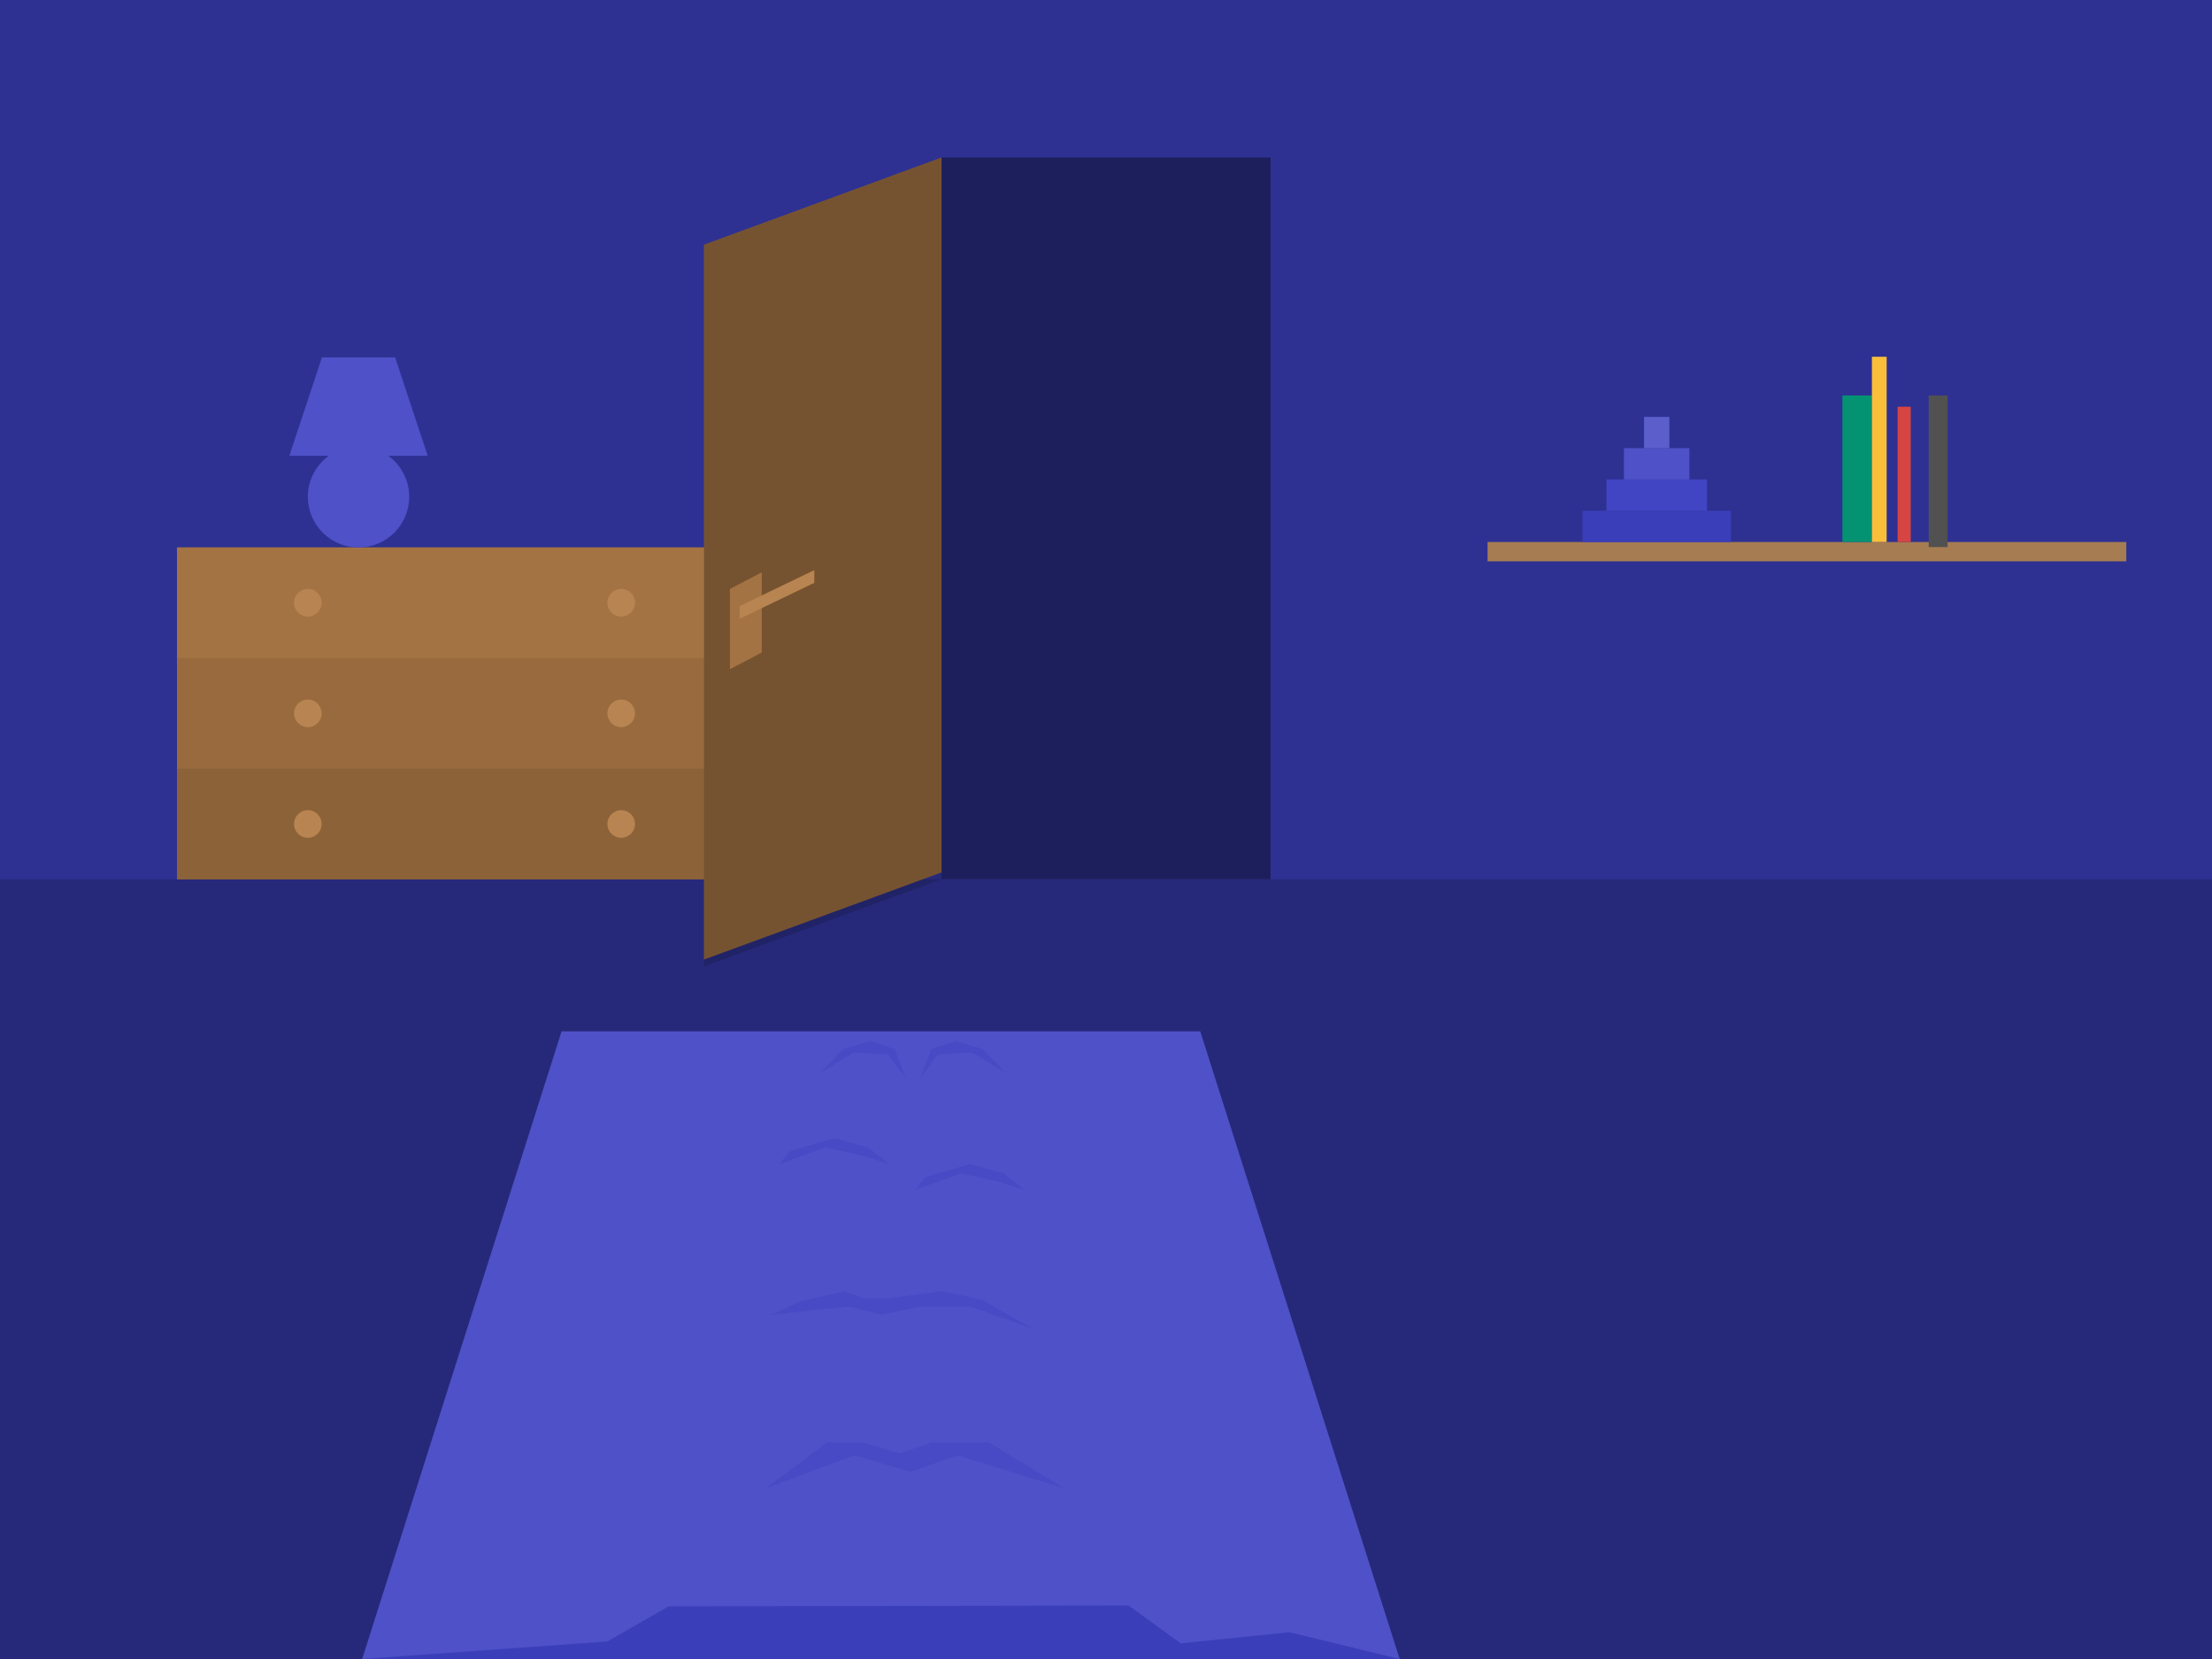<?xml version="1.0" encoding="utf-8"?>
<!-- Generator: Adobe Illustrator 15.1.0, SVG Export Plug-In . SVG Version: 6.00 Build 0)  -->
<!DOCTYPE svg PUBLIC "-//W3C//DTD SVG 1.1//EN" "http://www.w3.org/Graphics/SVG/1.1/DTD/svg11.dtd">
<svg version="1.1" id="Calque_1" xmlns="http://www.w3.org/2000/svg" xmlns:xlink="http://www.w3.org/1999/xlink" x="0px" y="0px"
	 width="800px" height="600px" viewBox="0 0 800 600" enable-background="new 0 0 800 600" xml:space="preserve">
<g>
	<rect fill="#2E3192" width="800" height="600"/>
	<rect y="318" opacity="0.17" enable-background="new    " width="800" height="282"/>
	<rect x="340.5" y="56.968" opacity="0.36" enable-background="new    " width="119" height="261.032"/>
	<polygon fill="#3A3EB9" points="459.5,517.667 177.667,513.667 130.979,600 506.214,600 	"/>
	<rect x="538" y="196.023" fill="#A67C52" width="231" height="7"/>
	<rect x="572.334" y="184.711" fill="#3A3EB9" width="53.667" height="11.312"/>
	<rect x="581.001" y="173.398" fill="#4145C3" width="36.333" height="11.312"/>
	<rect x="587.335" y="162.086" fill="#4E51C7" width="23.665" height="11.312"/>
	<rect x="594.585" y="150.773" fill="#5B5ECB" width="9.165" height="11.312"/>
	<g>
		<rect x="64" y="278" fill="#8C6239" width="208" height="40"/>
		<rect x="64" y="198" fill="#8C6239" width="208" height="120"/>
		<rect x="64" y="238" fill="#986A3E" width="208" height="40"/>
		<rect x="64" y="198" fill="#A47343" width="208" height="40"/>
		<circle fill="#B88451" cx="111.333" cy="298" r="5"/>
		<circle fill="#B88451" cx="224.667" cy="298" r="5"/>
		<circle fill="#B88451" cx="111.333" cy="258" r="5"/>
		<circle fill="#B88451" cx="224.667" cy="258" r="5"/>
		<circle fill="#B88451" cx="111.333" cy="218" r="5"/>
		<circle fill="#B88451" cx="224.667" cy="218" r="5"/>
	</g>
	<rect x="666.334" y="143.023" fill="#049372" width="10.667" height="53"/>
	<rect x="677.001" y="129.023" fill="#F9BF3B" width="5.333" height="67"/>
	<rect x="686.293" y="147.097" fill="#D64541" width="4.75" height="48.927"/>
	<rect x="697.545" y="143.023" fill="#515151" width="6.829" height="54.839"/>
	<path fill="#4E51C7" d="M140.411,164.833h14.277l-11.786-35.583h-26.471l-11.785,35.583h14.277
		c-4.591,3.332-7.589,8.726-7.589,14.833c0,10.125,8.208,18.333,18.333,18.333S148,189.791,148,179.666
		C148,173.56,145.002,168.165,140.411,164.833z"/>
	<polygon fill="#4E51C7" points="434.096,373 203.096,373 130.979,600 219.667,593.667 241.865,580.94 408.167,580.667 427,594.333 
		466.333,590.333 506.214,600 	"/>
	<polygon opacity="0.5" fill="#4145C3" enable-background="new    " points="296.88,387.923 308.789,380.632 321.183,381.36 
		327.501,389.866 323.613,379.417 314.864,376.5 304.9,379.417 	"/>
	<polygon opacity="0.5" fill="#4145C3" enable-background="new    " points="363.532,387.923 351.624,380.632 339.229,381.36 
		332.91,389.866 336.799,379.417 345.548,376.5 355.512,379.417 	"/>
	<polygon opacity="0.5" fill="#4145C3" enable-background="new    " points="276.864,538.334 309,526.334 329.428,532.334 
		346.333,526.334 385,538.334 357.667,521.667 337,521.667 325.333,525.667 312.333,521.667 299.201,521.667 	"/>
	<polygon opacity="0.5" fill="#4145C3" enable-background="new    " points="281.903,421.035 298.585,414.974 312.189,418.005 
		321.537,421.035 313.963,414.974 301.72,411.667 285.573,416.352 	"/>
	<polygon opacity="0.5" fill="#4145C3" enable-background="new    " points="330.932,430.403 347.614,424.342 361.218,427.373 
		370.566,430.403 362.992,424.342 350.749,421.035 334.602,425.72 	"/>
	<polygon opacity="0.5" fill="#4145C3" enable-background="new    " points="279,475.5 307,472.5 318.597,475.5 332.911,472.5 
		350.749,472.5 373.5,480.5 355,470 340.5,467 321.537,469.5 312.191,469.5 305.5,467 290,470.5 	"/>
	<polygon fill="#8C6239" points="340.5,56.968 254.597,88.491 254.597,347.043 340.5,315.52 	"/>
	<polygon opacity="0.16" enable-background="new    " points="340.5,56.968 254.597,88.491 254.597,349.523 340.5,318 	"/>
	<polygon fill="#A47343" points="264,242 275.5,235.995 275.5,206.994 264,213 	"/>
	<polygon fill="#B88451" points="294.5,210.785 267.5,223.798 267.5,219.204 294.5,206.191 	"/>
</g>
</svg>
